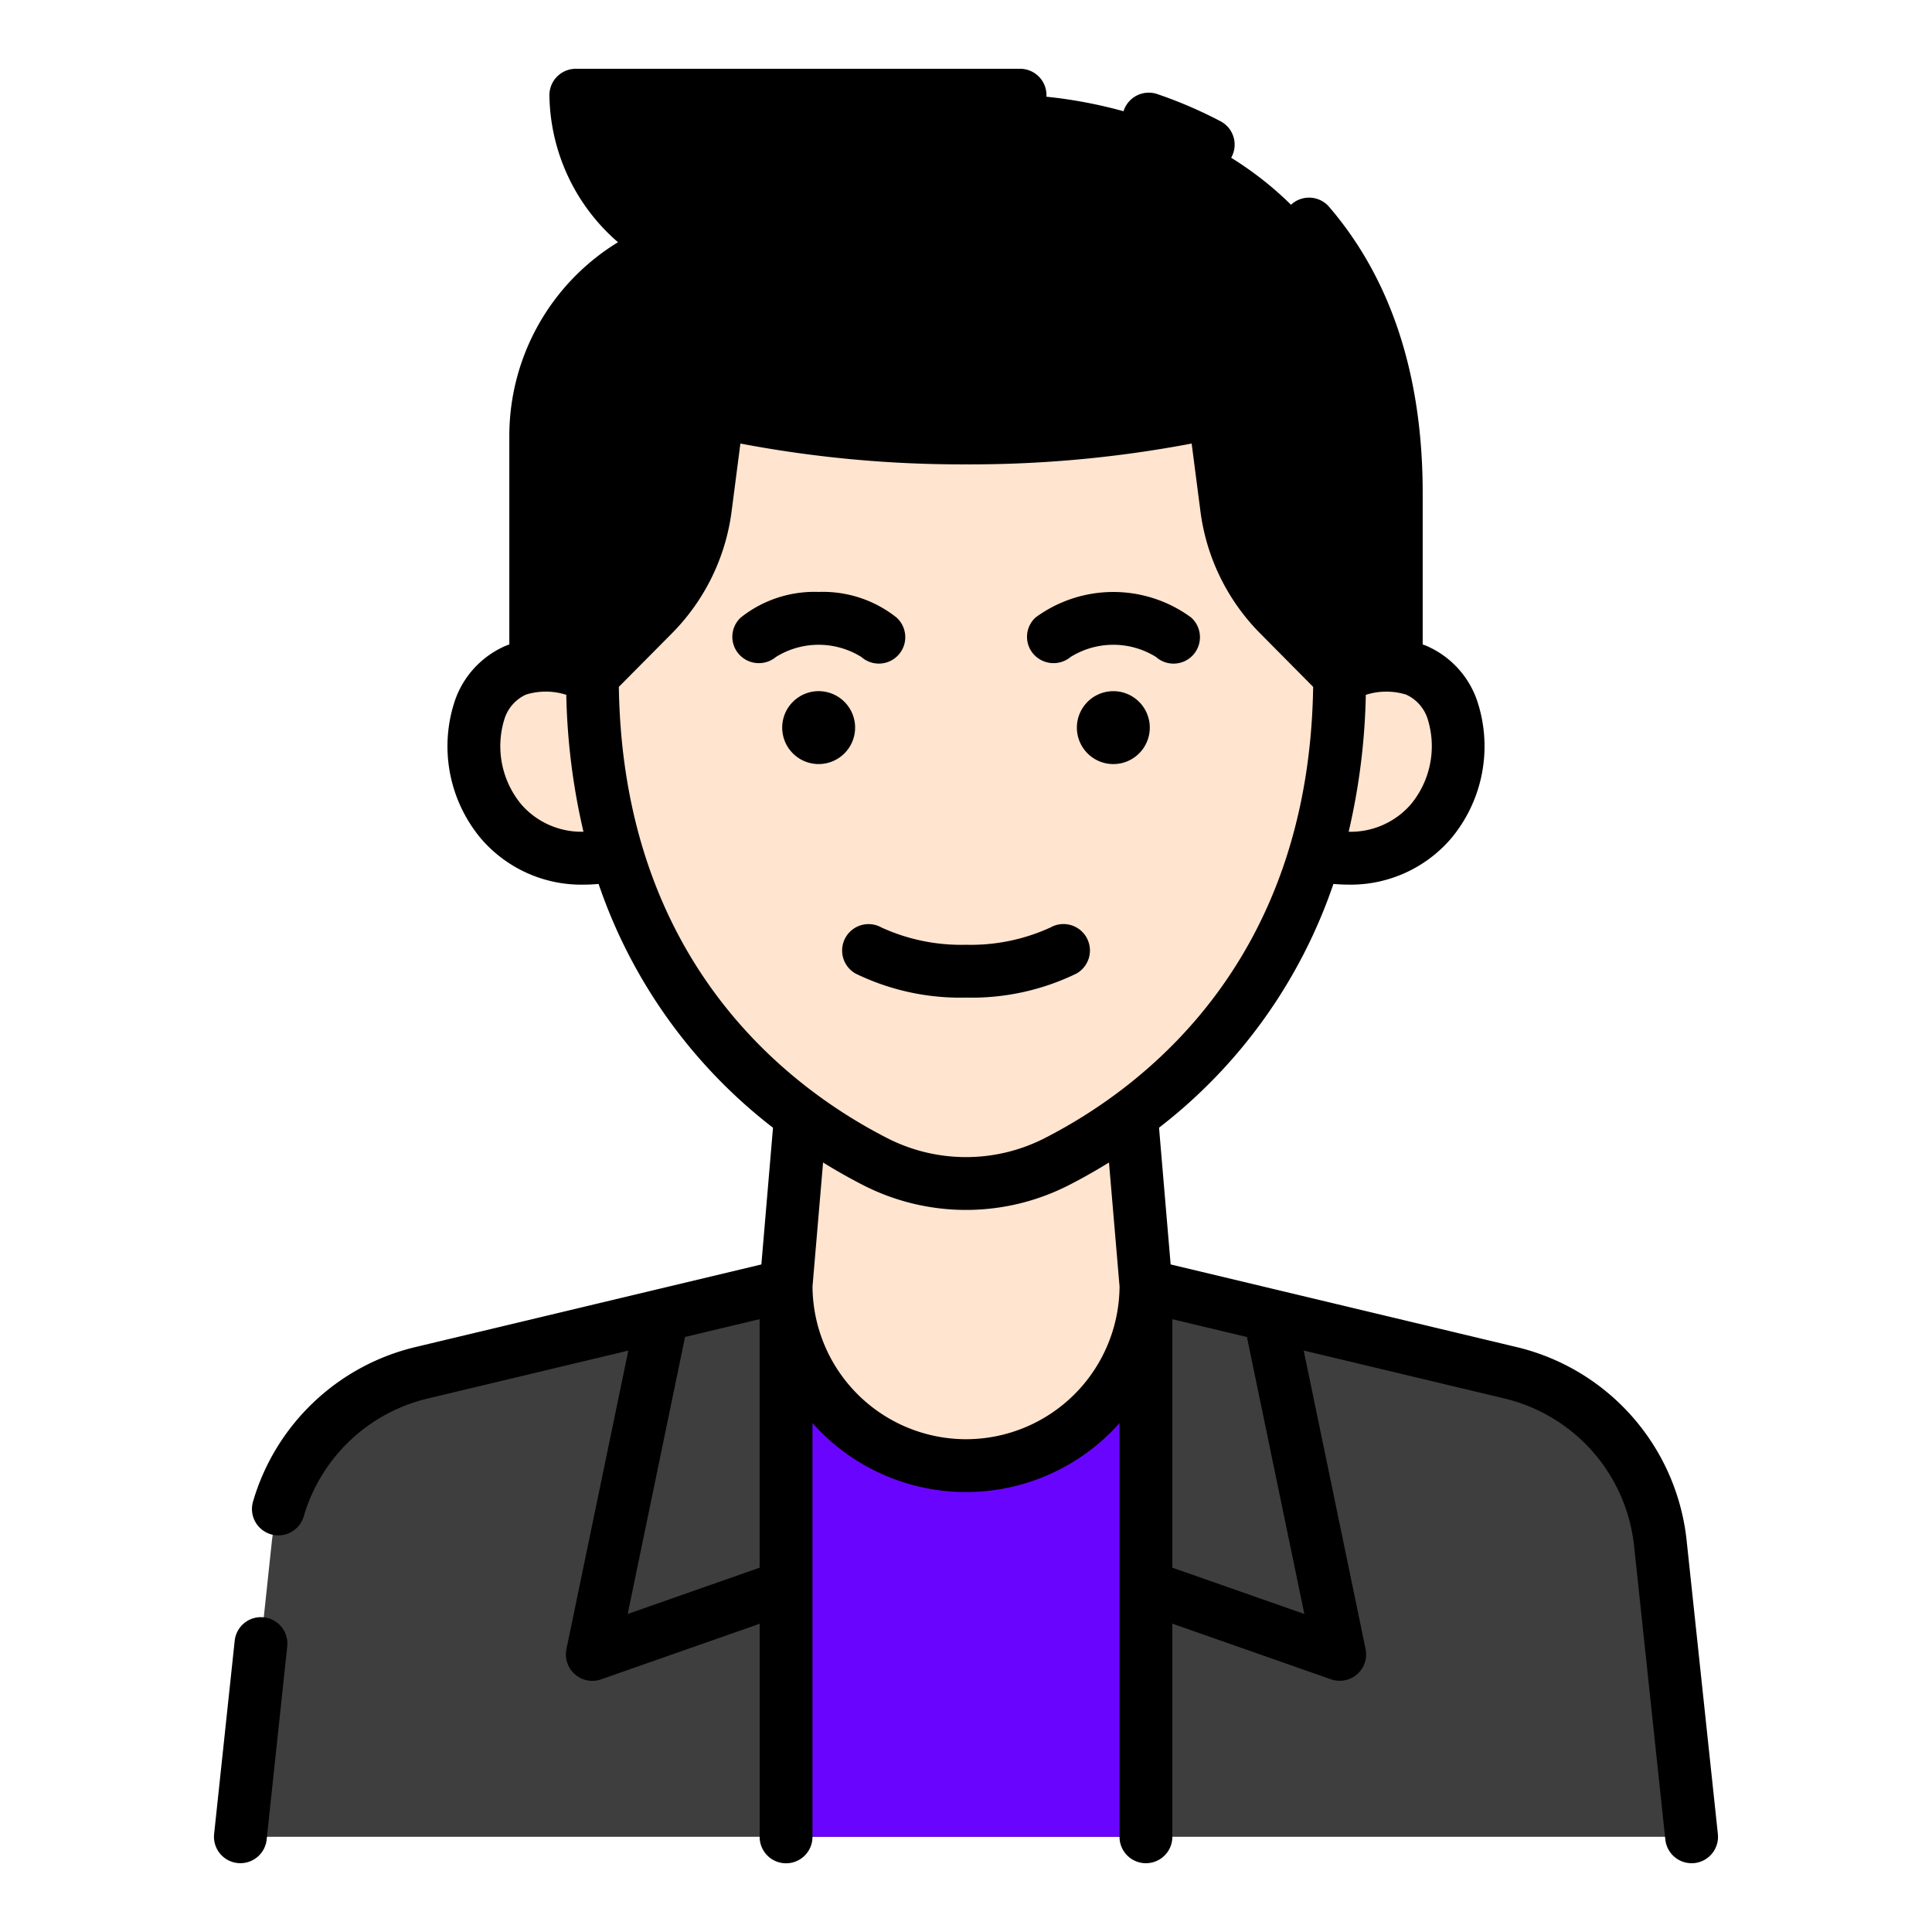 <svg xmlns="http://www.w3.org/2000/svg" version="1.1" xmlns:xlink="http://www.w3.org/1999/xlink" xmlns:svgjs="http://svgjs.com/svgjs" width="100" height="100" x="0" y="0" viewBox="0 0 128 128" style="enable-background:new 0 0 512 512" xml:space="preserve" class=""><g><g xmlns="http://www.w3.org/2000/svg"><path d="m110 102.223a13 13 0 0 0 -9.908-11.269l-24.171-5.773-.958-11.273a36.492 36.492 0 0 1 -4.963 3.064 13.191 13.191 0 0 1 -11.992 0 36.372 36.372 0 0 1 -4.963-3.063l-.957 11.272-24.182 5.773a13 13 0 0 0 -9.906 11.269l-2.072 19.47h96.146z" fill="#3e3e3e" data-original="#ffe17d" class=""></path><path d="m75.921 121.693v-36.512a11.921 11.921 0 0 1 -23.842 0v36.512z" fill="#6905ff" data-original="#e6646e" class=""></path><path d="m43.899 87.135-4.658 22.471 12.838-4.502v-19.923z" fill="#3e3e3e" data-original="#ffd164" class=""></path><path d="m84.101 87.135 4.658 22.471-12.838-4.502v-19.923z" fill="#3e3e3e" data-original="#ffd164" class=""></path><path d="m39.241 44.792 4.05-4.085a12.21 12.21 0 0 0 3.438-7.026l.832-6.417a71.31 71.31 0 0 0 16.439 1.751 71.31 71.31 0 0 0 16.439-1.751l.832 6.417a12.2 12.2 0 0 0 3.438 7.026l4.05 4.085a8.157 8.157 0 0 1 3.748-.7v-11.429c0-26.356-24.829-26.356-24.829-26.356h-29.528c0 6.8 6.16 10.065 6.16 10.065a13.259 13.259 0 0 0 -8.816 12.493v15.228a8.157 8.157 0 0 1 3.747.699z" fill="#000000" data-original="#cd916e" class=""></path><path d="m39.241 44.792s-5.592-2.682-7.473 2.264c-1.452 3.82 1.087 11.13 9.107 9.594h46.25c8.019 1.536 10.559-5.774 9.107-9.594-1.881-4.946-7.473-2.264-7.473-2.264z" fill="#ffe4cf" data-original="#feb983" class=""></path><path d="m39.241 44.792 4.05-4.085a12.21 12.21 0 0 0 3.438-7.026l.832-6.417a71.31 71.31 0 0 0 16.439 1.751 71.31 71.31 0 0 0 16.439-1.751l.832 6.417a12.2 12.2 0 0 0 3.438 7.026l4.05 4.085c0 19.472-11.435 28.436-18.763 32.18a13.191 13.191 0 0 1 -11.992 0c-7.328-3.744-18.763-12.708-18.763-32.18z" fill="#ffe4cf" data-original="#fcd0a3" class=""></path><path d="m74.96 73.908a36.492 36.492 0 0 1 -4.96 3.064 13.191 13.191 0 0 1 -11.992 0 36.372 36.372 0 0 1 -4.963-3.063l-.957 11.272a11.921 11.921 0 0 0 23.842 0l-.958-11.273z" fill="#ffe4cf" data-original="#feb983" class=""></path><g><path d="m17.475 107.151a1.747 1.747 0 0 0 -1.926 1.555l-1.363 12.8a1.751 1.751 0 0 0 1.556 1.926c.063.006.125.009.187.009a1.751 1.751 0 0 0 1.738-1.564l1.363-12.8a1.751 1.751 0 0 0 -1.555-1.926z" fill="#000000" data-original="#000000" class=""></path><path d="m113.813 121.508-2.072-19.471a14.777 14.777 0 0 0 -11.241-12.785l-22.942-5.48-.769-9.059a34.388 34.388 0 0 0 11.553-16.149c.291.021.582.043.865.043a8.772 8.772 0 0 0 6.952-3.08 9.528 9.528 0 0 0 1.708-9.092 6.109 6.109 0 0 0 -3.421-3.67c-.063-.026-.126-.043-.189-.066v-10.036c0-7.789-2.087-14.168-6.2-18.959a1.75 1.75 0 0 0 -2.657 2.281c3.556 4.138 5.359 9.749 5.359 16.678v9.737a10.079 10.079 0 0 0 -1.551.353l-3.255-3.282a10.519 10.519 0 0 1 -2.944-6.019l-.832-6.417a1.751 1.751 0 0 0 -2.177-1.464 70.014 70.014 0 0 1 -16 1.695 70.335 70.335 0 0 1 -16-1.7 1.751 1.751 0 0 0 -2.178 1.469l-.831 6.416a10.522 10.522 0 0 1 -2.946 6.02l-3.245 3.285a10.128 10.128 0 0 0 -1.552-.352v-13.539a11.531 11.531 0 0 1 7.652-10.844 1.75 1.75 0 0 0 .233-3.195 10.79 10.79 0 0 1 -5.06-6.769h27.509a1.75 1.75 0 0 0 0-3.5h-29.432a1.75 1.75 0 0 0 -1.75 1.75 13.09 13.09 0 0 0 4.544 9.741 15.044 15.044 0 0 0 -7.2 12.817v13.835c-.063.023-.127.04-.19.066a6.112 6.112 0 0 0 -3.421 3.67 9.53 9.53 0 0 0 1.708 9.092 8.769 8.769 0 0 0 6.953 3.08c.283 0 .574-.022.865-.043a34.387 34.387 0 0 0 11.554 16.15l-.77 9.058-22.943 5.479a14.781 14.781 0 0 0 -10.727 10.2 1.75 1.75 0 1 0 3.358.985 11.276 11.276 0 0 1 8.183-7.776l13.314-3.18-4.1 19.775a1.751 1.751 0 0 0 2.292 2.007l10.509-3.686v14.121a1.75 1.75 0 0 0 3.5 0v-27.415a13.605 13.605 0 0 0 20.342 0v27.41a1.75 1.75 0 0 0 3.5 0v-14.121l10.509 3.686a1.75 1.75 0 0 0 2.293-2.007l-4.1-19.775 13.314 3.18a11.273 11.273 0 0 1 8.574 9.752l2.072 19.471a1.75 1.75 0 0 0 1.738 1.564c.062 0 .124 0 .188-.009a1.75 1.75 0 0 0 1.554-1.926zm-19.213-73.829a6.047 6.047 0 0 1 -1.118 5.6 5.282 5.282 0 0 1 -4.13 1.827 43.5 43.5 0 0 0 1.137-9.071 4.447 4.447 0 0 1 2.673-.014 2.653 2.653 0 0 1 1.438 1.658zm-60.075 5.6a6.043 6.043 0 0 1 -1.117-5.6 2.65 2.65 0 0 1 1.438-1.66 4.444 4.444 0 0 1 2.672.015 43.56 43.56 0 0 0 1.138 9.07 5.288 5.288 0 0 1 -4.135-1.828zm6.475-7.772 3.537-3.567a14.033 14.033 0 0 0 3.93-8.035l.586-4.519a78.659 78.659 0 0 0 14.947 1.38 78.659 78.659 0 0 0 14.95-1.38l.586 4.519a14.033 14.033 0 0 0 3.93 8.035l3.534 3.567c-.279 18.227-11.237 26.552-17.8 29.906a11.457 11.457 0 0 1 -10.4 0c-6.566-3.354-17.524-11.679-17.8-29.906zm.586 61.424 3.8-18.353 4.942-1.18v16.465zm22.414-11.579a10.182 10.182 0 0 1 -10.169-10.125l.7-8.209c.939.581 1.842 1.085 2.678 1.512a14.968 14.968 0 0 0 13.585 0c.836-.427 1.739-.931 2.679-1.512l.7 8.212a10.18 10.18 0 0 1 -10.173 10.122zm22.417 11.579-8.746-3.068v-16.463l4.941 1.18z" fill="#000000" data-original="#000000" class=""></path><path d="m71.318 64.5a1.751 1.751 0 0 0 -1.718-3.054 12.658 12.658 0 0 1 -5.6 1.147 12.686 12.686 0 0 1 -5.594-1.141 1.75 1.75 0 0 0 -1.724 3.048 15.836 15.836 0 0 0 7.318 1.593 15.841 15.841 0 0 0 7.318-1.593z" fill="#000000" data-original="#000000" class=""></path><path d="m57.062 43.521a1.75 1.75 0 0 0 2.329-2.613 7.837 7.837 0 0 0 -5.153-1.691 7.837 7.837 0 0 0 -5.153 1.691 1.735 1.735 0 0 0 -.13 2.432 1.766 1.766 0 0 0 2.456.183 5.361 5.361 0 0 1 5.651 0z" fill="#000000" data-original="#000000" class=""></path><path d="m56.653 48.207a2.415 2.415 0 1 0 -2.415 2.414 2.415 2.415 0 0 0 2.415-2.414z" fill="#000000" data-original="#000000" class=""></path><path d="m70.935 43.523a5.359 5.359 0 0 1 5.65 0 1.75 1.75 0 0 0 2.329-2.613 8.7 8.7 0 0 0 -10.305 0 1.734 1.734 0 0 0 -.13 2.432 1.769 1.769 0 0 0 2.456.181z" fill="#000000" data-original="#000000" class=""></path><path d="m73.762 45.792a2.415 2.415 0 1 0 2.414 2.415 2.415 2.415 0 0 0 -2.414-2.415z" fill="#000000" data-original="#000000" class=""></path><path d="m75.542 9.542a25.5 25.5 0 0 1 3.712 1.6 1.75 1.75 0 0 0 1.639-3.092 29.168 29.168 0 0 0 -4.22-1.817 1.75 1.75 0 0 0 -1.131 3.313z" fill="#000000" data-original="#000000" class=""></path></g></g></g></svg>